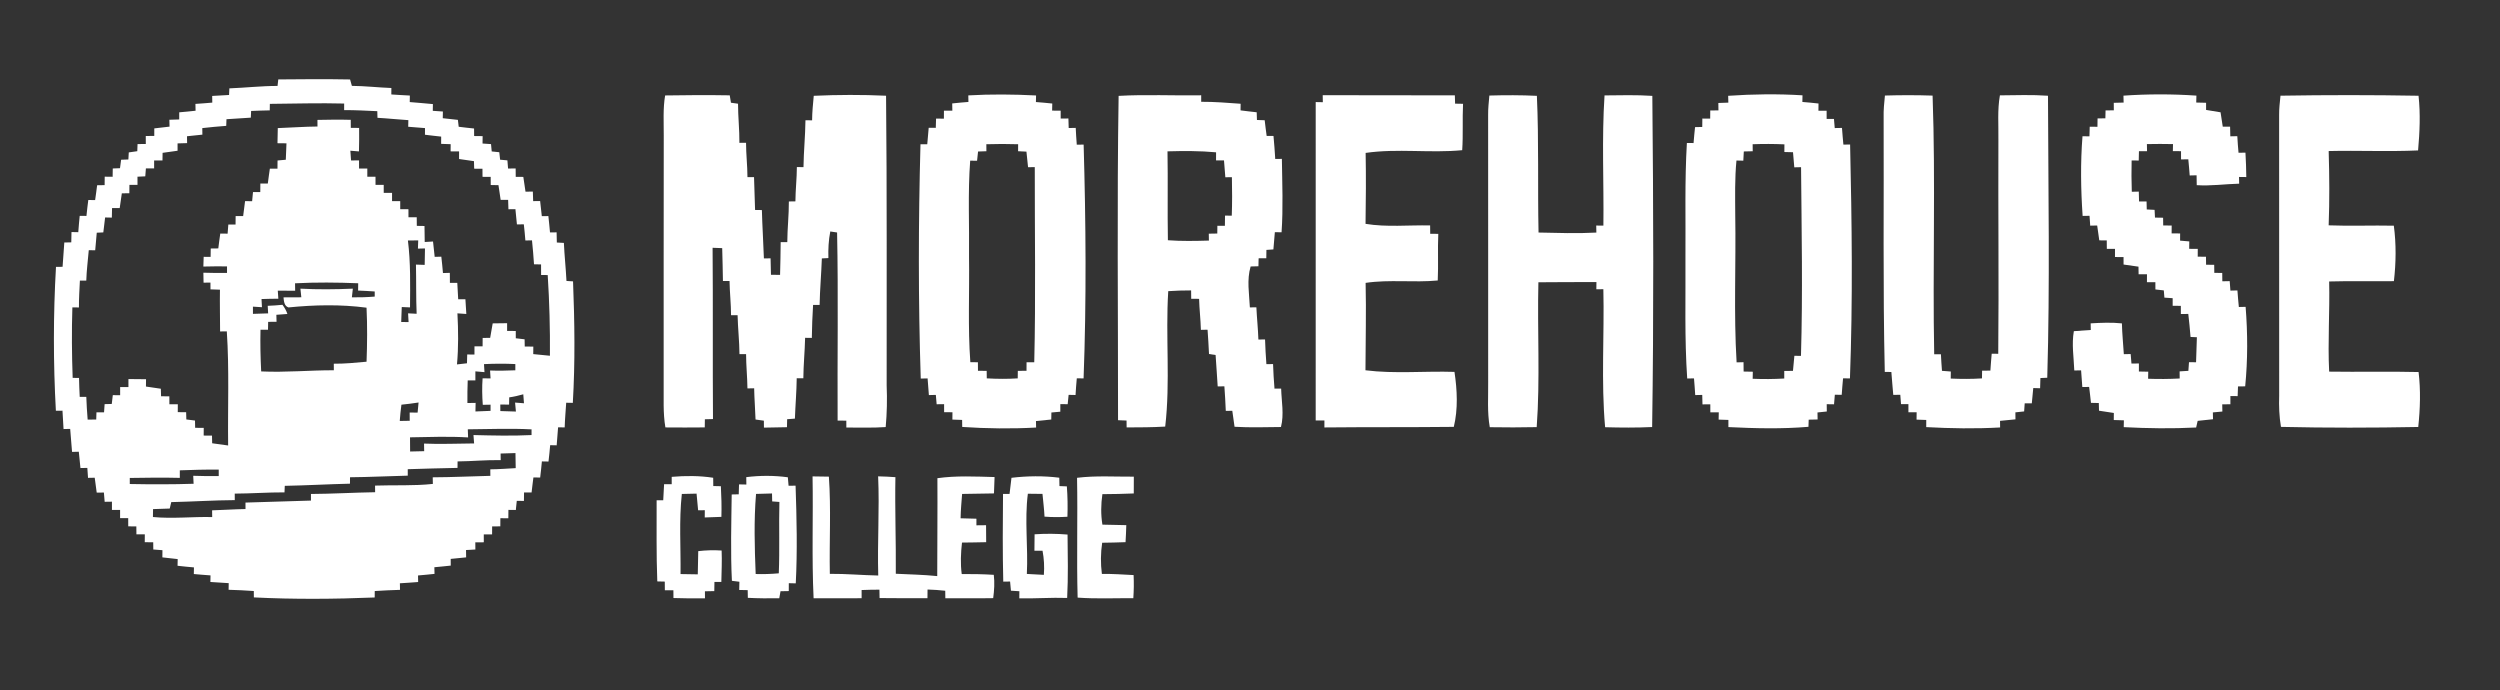 <svg width="134" height="37" viewBox="0 0 134 37" fill="none" xmlns="http://www.w3.org/2000/svg">
<rect x="0" y="0" width="134" height="37" fill="#333333" stroke="none"/>
<path d="M14.916 4.257C16.198 4.243 17.481 4.235 18.764 4.259C18.796 4.373 18.828 4.487 18.861 4.603C19.569 4.608 20.271 4.691 20.978 4.717C20.977 4.833 20.975 4.948 20.975 5.063C21.306 5.083 21.637 5.107 21.968 5.121C21.966 5.238 21.964 5.354 21.962 5.471C22.377 5.496 22.79 5.549 23.204 5.579C23.202 5.7 23.199 5.819 23.197 5.94C23.377 5.953 23.558 5.965 23.739 5.977C23.736 6.097 23.734 6.217 23.732 6.336C24.002 6.361 24.272 6.394 24.543 6.425C24.556 6.548 24.571 6.671 24.586 6.794C24.86 6.827 25.134 6.863 25.41 6.888C25.411 7.022 25.412 7.157 25.414 7.291C25.566 7.293 25.718 7.295 25.869 7.296C25.867 7.428 25.865 7.561 25.864 7.693C26.015 7.704 26.167 7.713 26.319 7.724C26.331 7.855 26.343 7.987 26.356 8.117C26.491 8.132 26.626 8.145 26.762 8.159C26.776 8.292 26.79 8.426 26.806 8.56C26.935 8.572 27.066 8.584 27.197 8.595C27.208 8.74 27.22 8.886 27.232 9.032C27.368 9.032 27.503 9.031 27.639 9.031C27.639 9.18 27.64 9.331 27.643 9.481C27.778 9.481 27.914 9.482 28.05 9.482C28.085 9.746 28.132 10.008 28.167 10.272C28.297 10.272 28.429 10.271 28.561 10.271C28.566 10.441 28.571 10.611 28.577 10.78C28.7 10.778 28.826 10.777 28.951 10.775C28.98 11.045 29.015 11.315 29.041 11.586C29.157 11.584 29.275 11.583 29.393 11.582C29.422 11.874 29.457 12.165 29.48 12.458C29.598 12.457 29.716 12.456 29.834 12.454C29.838 12.635 29.842 12.817 29.846 12.999C29.972 13.006 30.098 13.013 30.224 13.02C30.254 13.7 30.329 14.378 30.363 15.059C30.48 15.065 30.597 15.073 30.715 15.081C30.8 17.251 30.831 19.423 30.703 21.593C30.584 21.59 30.466 21.588 30.348 21.587C30.322 22.028 30.279 22.467 30.267 22.909C30.149 22.907 30.031 22.905 29.913 22.904C29.892 23.226 29.861 23.548 29.838 23.869C29.721 23.867 29.605 23.864 29.489 23.862C29.467 24.154 29.431 24.446 29.4 24.738C29.281 24.736 29.163 24.733 29.045 24.732C29.022 25.02 28.985 25.308 28.953 25.596C28.832 25.594 28.711 25.592 28.591 25.591C28.559 25.859 28.52 26.127 28.493 26.396C28.358 26.395 28.222 26.395 28.088 26.396C28.085 26.546 28.084 26.697 28.083 26.849C27.955 26.848 27.827 26.847 27.699 26.847C27.682 27.009 27.665 27.171 27.648 27.335C27.515 27.332 27.383 27.331 27.251 27.33C27.25 27.478 27.248 27.628 27.247 27.778C27.105 27.778 26.961 27.778 26.82 27.777C26.819 27.922 26.818 28.067 26.817 28.212C26.67 28.213 26.524 28.215 26.379 28.216C26.378 28.357 26.377 28.5 26.376 28.644C26.227 28.644 26.078 28.645 25.93 28.645C25.93 28.785 25.931 28.926 25.932 29.067C25.78 29.069 25.629 29.07 25.477 29.07C25.478 29.198 25.478 29.326 25.48 29.454C25.313 29.463 25.146 29.473 24.979 29.482C24.98 29.613 24.983 29.744 24.985 29.875C24.709 29.898 24.434 29.931 24.158 29.957C24.158 30.076 24.159 30.196 24.16 30.316C23.867 30.345 23.575 30.38 23.282 30.404C23.285 30.523 23.287 30.64 23.29 30.76C22.995 30.789 22.701 30.823 22.406 30.845C22.408 30.962 22.411 31.079 22.413 31.196C22.086 31.22 21.761 31.247 21.434 31.264C21.435 31.381 21.437 31.498 21.441 31.616C20.988 31.626 20.536 31.654 20.086 31.68C20.085 31.795 20.084 31.909 20.084 32.025C17.926 32.112 15.765 32.129 13.607 32.021C13.606 31.907 13.605 31.793 13.604 31.679C13.154 31.651 12.703 31.62 12.253 31.612C12.255 31.493 12.257 31.374 12.259 31.257C11.931 31.237 11.605 31.211 11.277 31.194C11.279 31.075 11.282 30.958 11.284 30.841C10.985 30.822 10.687 30.794 10.389 30.768C10.391 30.649 10.393 30.53 10.396 30.413C10.102 30.39 9.809 30.356 9.517 30.325C9.519 30.206 9.522 30.086 9.524 29.967C9.251 29.939 8.977 29.903 8.703 29.875C8.705 29.746 8.706 29.617 8.707 29.49C8.544 29.477 8.38 29.465 8.217 29.453C8.216 29.325 8.214 29.195 8.213 29.066C8.061 29.065 7.91 29.064 7.759 29.062C7.759 28.922 7.761 28.781 7.762 28.642C7.612 28.642 7.462 28.64 7.312 28.64C7.31 28.499 7.309 28.356 7.308 28.216C7.164 28.215 7.019 28.213 6.874 28.212C6.873 28.067 6.872 27.919 6.872 27.773C6.726 27.773 6.582 27.773 6.437 27.773C6.436 27.625 6.436 27.479 6.437 27.332C6.291 27.332 6.146 27.332 6 27.332C6 27.185 6 27.037 6 26.89C5.87 26.892 5.739 26.893 5.61 26.896C5.597 26.73 5.582 26.565 5.569 26.4C5.441 26.401 5.312 26.403 5.184 26.405C5.15 26.139 5.108 25.873 5.077 25.606C4.958 25.608 4.837 25.61 4.718 25.613C4.706 25.435 4.694 25.256 4.681 25.08C4.558 25.081 4.435 25.084 4.312 25.087C4.288 24.795 4.254 24.504 4.224 24.213C4.104 24.216 3.983 24.218 3.862 24.222C3.837 23.81 3.786 23.401 3.762 22.989C3.642 22.991 3.524 22.994 3.406 22.997C3.392 22.669 3.369 22.341 3.349 22.013C3.232 22.014 3.114 22.015 2.995 22.017C2.854 19.447 2.853 16.871 3.001 14.303C3.119 14.303 3.236 14.302 3.354 14.302C3.384 13.867 3.419 13.433 3.447 12.998C3.572 12.995 3.697 12.992 3.821 12.99C3.826 12.806 3.829 12.622 3.832 12.438C3.954 12.44 4.074 12.443 4.196 12.445C4.216 12.153 4.244 11.861 4.272 11.569C4.392 11.57 4.514 11.572 4.634 11.573C4.66 11.288 4.698 11.004 4.733 10.72C4.855 10.721 4.977 10.722 5.099 10.724C5.135 10.458 5.176 10.194 5.206 9.929C5.34 9.928 5.473 9.925 5.608 9.923C5.61 9.772 5.611 9.622 5.612 9.47C5.754 9.472 5.895 9.473 6.037 9.475C6.04 9.326 6.042 9.178 6.044 9.03C6.173 9.026 6.302 9.02 6.432 9.016C6.451 8.865 6.471 8.713 6.492 8.562C6.621 8.556 6.751 8.552 6.881 8.548C6.888 8.421 6.894 8.295 6.902 8.169C7.054 8.147 7.207 8.125 7.359 8.104C7.363 7.976 7.368 7.848 7.373 7.721C7.52 7.721 7.667 7.72 7.815 7.719C7.814 7.576 7.814 7.432 7.813 7.29C7.965 7.289 8.117 7.288 8.269 7.285C8.269 7.151 8.27 7.016 8.27 6.882C8.543 6.855 8.815 6.818 9.088 6.787C9.085 6.665 9.082 6.541 9.079 6.419C9.255 6.414 9.43 6.409 9.606 6.403C9.607 6.275 9.607 6.147 9.607 6.02C9.9 5.998 10.191 5.966 10.483 5.935C10.48 5.813 10.477 5.691 10.475 5.569C10.777 5.552 11.078 5.525 11.379 5.5C11.377 5.38 11.375 5.262 11.373 5.142C11.675 5.129 11.977 5.109 12.278 5.091C12.284 4.973 12.289 4.854 12.294 4.736C13.156 4.704 14.014 4.605 14.876 4.606C14.889 4.489 14.903 4.374 14.916 4.257ZM14.464 5.567C14.462 5.683 14.46 5.8 14.458 5.916C14.125 5.921 13.792 5.934 13.46 5.947C13.454 6.067 13.448 6.186 13.444 6.306C13.009 6.333 12.574 6.365 12.139 6.39C12.135 6.509 12.13 6.627 12.126 6.746C11.697 6.775 11.27 6.82 10.843 6.866C10.845 6.983 10.846 7.1 10.848 7.217C10.573 7.241 10.298 7.274 10.023 7.303C10.026 7.425 10.028 7.548 10.029 7.671C9.858 7.675 9.687 7.681 9.517 7.686C9.517 7.818 9.517 7.95 9.518 8.08C9.249 8.114 8.982 8.158 8.715 8.192C8.713 8.328 8.712 8.465 8.709 8.601C8.559 8.602 8.41 8.602 8.261 8.602C8.261 8.744 8.261 8.885 8.261 9.028C8.114 9.028 7.966 9.027 7.82 9.027C7.81 9.168 7.799 9.31 7.787 9.452C7.647 9.458 7.508 9.465 7.369 9.471C7.37 9.616 7.37 9.762 7.37 9.908C7.225 9.908 7.082 9.908 6.937 9.908C6.936 10.057 6.935 10.208 6.933 10.358C6.798 10.36 6.665 10.361 6.53 10.363C6.497 10.628 6.453 10.89 6.416 11.154C6.279 11.152 6.143 11.151 6.006 11.151C6.002 11.322 5.999 11.493 5.995 11.664C5.875 11.662 5.755 11.659 5.634 11.656C5.607 11.923 5.569 12.19 5.538 12.457C5.421 12.461 5.303 12.466 5.186 12.473C5.163 12.787 5.13 13.101 5.103 13.415C4.988 13.413 4.872 13.411 4.758 13.41C4.713 13.953 4.64 14.495 4.625 15.04C4.51 15.039 4.397 15.039 4.282 15.039C4.26 15.519 4.227 15.999 4.231 16.479C4.113 16.478 3.996 16.477 3.879 16.477C3.839 17.736 3.85 18.995 3.895 20.254C4.009 20.255 4.123 20.256 4.236 20.258C4.241 20.597 4.256 20.936 4.273 21.273C4.391 21.273 4.508 21.273 4.626 21.273C4.64 21.681 4.665 22.086 4.698 22.492C4.852 22.49 5.005 22.488 5.158 22.486C5.162 22.358 5.166 22.23 5.17 22.102C5.305 22.102 5.441 22.102 5.577 22.102C5.588 21.955 5.598 21.808 5.608 21.661C5.736 21.658 5.864 21.656 5.991 21.652C6.01 21.494 6.027 21.337 6.046 21.18C6.178 21.18 6.309 21.181 6.44 21.183C6.44 21.038 6.44 20.893 6.44 20.748C6.588 20.747 6.736 20.747 6.884 20.748C6.884 20.604 6.884 20.46 6.884 20.317C7.198 20.318 7.513 20.32 7.827 20.326C7.826 20.456 7.825 20.587 7.823 20.719C8.089 20.756 8.354 20.801 8.621 20.836C8.624 20.97 8.629 21.105 8.633 21.24C8.781 21.242 8.929 21.243 9.077 21.244C9.077 21.386 9.078 21.526 9.079 21.668C9.231 21.668 9.381 21.669 9.531 21.669C9.53 21.809 9.529 21.95 9.528 22.091C9.678 22.093 9.828 22.094 9.977 22.095C9.981 22.224 9.985 22.354 9.988 22.483C10.143 22.503 10.297 22.522 10.452 22.541C10.454 22.671 10.457 22.8 10.46 22.931C10.613 22.931 10.767 22.932 10.92 22.934C10.919 23.072 10.918 23.209 10.917 23.346C11.066 23.347 11.214 23.348 11.363 23.35C11.366 23.487 11.369 23.623 11.372 23.759C11.658 23.796 11.943 23.841 12.228 23.878C12.203 21.839 12.293 19.797 12.157 17.761C12.036 17.763 11.917 17.764 11.797 17.766C11.796 17.02 11.777 16.274 11.789 15.527C11.62 15.521 11.451 15.515 11.282 15.51C11.281 15.388 11.281 15.267 11.281 15.146C11.157 15.148 11.035 15.149 10.911 15.151C10.909 14.973 10.906 14.794 10.901 14.617C11.323 14.632 11.746 14.633 12.168 14.629C12.167 14.511 12.167 14.394 12.168 14.278C11.745 14.273 11.322 14.276 10.9 14.287C10.906 14.113 10.911 13.939 10.917 13.766C11.04 13.766 11.164 13.767 11.289 13.768C11.29 13.619 11.292 13.47 11.295 13.32C11.43 13.318 11.565 13.316 11.701 13.315C11.73 13.049 11.771 12.784 11.807 12.519C11.938 12.521 12.068 12.522 12.2 12.524C12.213 12.361 12.226 12.197 12.238 12.035C12.368 12.035 12.497 12.036 12.626 12.036C12.627 11.885 12.628 11.733 12.63 11.582C12.764 11.581 12.899 11.581 13.033 11.582C13.063 11.314 13.104 11.047 13.136 10.779C13.262 10.781 13.388 10.784 13.514 10.786C13.529 10.621 13.546 10.457 13.561 10.293C13.691 10.293 13.821 10.294 13.951 10.295C13.952 10.142 13.953 9.99 13.955 9.837C14.089 9.836 14.222 9.835 14.355 9.836C14.386 9.569 14.429 9.306 14.464 9.04C14.6 9.041 14.737 9.041 14.873 9.041C14.874 8.894 14.875 8.748 14.876 8.602C15.024 8.589 15.171 8.576 15.319 8.562C15.333 8.269 15.347 7.976 15.355 7.682C15.194 7.68 15.033 7.679 14.873 7.677C14.882 7.406 14.888 7.136 14.889 6.866C15.6 6.842 16.307 6.787 17.017 6.781C17.016 6.663 17.016 6.545 17.015 6.427C17.61 6.414 18.205 6.406 18.8 6.423C18.8 6.566 18.802 6.71 18.803 6.854C18.952 6.855 19.1 6.855 19.249 6.856C19.254 7.276 19.251 7.696 19.24 8.116C19.086 8.103 18.933 8.09 18.779 8.078C18.793 8.251 18.805 8.426 18.817 8.6C18.959 8.6 19.102 8.599 19.244 8.598C19.244 8.743 19.245 8.887 19.245 9.032C19.393 9.033 19.54 9.033 19.688 9.033C19.688 9.179 19.688 9.325 19.688 9.472C19.834 9.472 19.981 9.472 20.127 9.472C20.127 9.617 20.127 9.763 20.128 9.908C20.273 9.908 20.42 9.909 20.567 9.908C20.567 10.052 20.567 10.196 20.568 10.338C20.717 10.339 20.865 10.339 21.014 10.339C21.014 10.485 21.014 10.632 21.014 10.779C21.16 10.779 21.306 10.779 21.452 10.779C21.452 10.924 21.452 11.069 21.452 11.214C21.599 11.215 21.746 11.215 21.893 11.215C21.893 11.359 21.893 11.503 21.894 11.647C22.041 11.647 22.189 11.647 22.337 11.647C22.338 11.8 22.339 11.954 22.341 12.107C22.478 12.108 22.615 12.11 22.753 12.113C22.756 12.398 22.762 12.684 22.765 12.971C22.913 12.962 23.061 12.953 23.21 12.945C23.239 13.219 23.273 13.492 23.299 13.767C23.417 13.764 23.536 13.76 23.655 13.758C23.686 14.05 23.72 14.342 23.743 14.635C23.865 14.631 23.988 14.627 24.111 14.625C24.113 14.804 24.114 14.983 24.115 15.163C24.246 15.163 24.379 15.163 24.511 15.163C24.524 15.455 24.544 15.747 24.559 16.039C24.688 16.039 24.817 16.039 24.946 16.04C24.958 16.302 24.976 16.565 24.995 16.829C24.835 16.818 24.676 16.806 24.518 16.795C24.566 17.706 24.577 18.622 24.494 19.533C24.671 19.511 24.851 19.491 25.03 19.472C25.034 19.315 25.038 19.157 25.042 19C25.172 19.001 25.301 19.003 25.431 19.004C25.431 18.857 25.431 18.709 25.432 18.562C25.577 18.561 25.721 18.561 25.867 18.562C25.867 18.413 25.868 18.263 25.87 18.114C26.004 18.112 26.139 18.109 26.273 18.108C26.314 17.849 26.366 17.592 26.408 17.333C26.665 17.333 26.923 17.33 27.181 17.323C27.18 17.46 27.181 17.599 27.181 17.737C27.336 17.738 27.489 17.74 27.645 17.741C27.645 17.871 27.645 18.002 27.646 18.131C27.803 18.15 27.961 18.168 28.119 18.187C28.121 18.315 28.124 18.445 28.126 18.573C28.279 18.575 28.432 18.576 28.586 18.578C28.584 18.712 28.583 18.846 28.582 18.98C28.88 19.005 29.177 19.038 29.476 19.068C29.488 17.625 29.449 16.183 29.357 14.742C29.239 14.742 29.121 14.741 29.003 14.741C29.003 14.551 29.002 14.363 29.001 14.173C28.875 14.171 28.749 14.168 28.623 14.166C28.599 13.738 28.555 13.309 28.515 12.883C28.396 12.885 28.277 12.887 28.16 12.89C28.14 12.6 28.108 12.312 28.077 12.024C27.953 12.025 27.83 12.027 27.707 12.029C27.683 11.756 27.65 11.484 27.626 11.211C27.5 11.213 27.377 11.215 27.252 11.216C27.246 11.048 27.242 10.88 27.236 10.712C27.103 10.712 26.969 10.713 26.835 10.714C26.799 10.45 26.754 10.189 26.718 9.925C26.58 9.923 26.441 9.92 26.303 9.917C26.302 9.772 26.301 9.626 26.301 9.481C26.154 9.48 26.008 9.479 25.863 9.478C25.86 9.334 25.86 9.189 25.86 9.045C25.711 9.044 25.564 9.043 25.416 9.042C25.411 8.907 25.407 8.772 25.404 8.638C25.137 8.604 24.872 8.56 24.606 8.523C24.607 8.388 24.607 8.251 24.607 8.116C24.455 8.115 24.304 8.114 24.152 8.113C24.153 7.985 24.155 7.856 24.156 7.728C23.986 7.722 23.816 7.717 23.645 7.711C23.645 7.582 23.645 7.452 23.647 7.322C23.356 7.294 23.067 7.255 22.778 7.222C22.778 7.103 22.779 6.985 22.78 6.866C22.48 6.846 22.179 6.817 21.88 6.794C21.882 6.676 21.884 6.558 21.888 6.44C21.334 6.407 20.785 6.343 20.233 6.315C20.228 6.196 20.226 6.077 20.223 5.959C19.631 5.934 19.039 5.898 18.446 5.902C18.446 5.786 18.447 5.668 18.447 5.55C17.119 5.515 15.792 5.555 14.464 5.567ZM21.864 12.889C22.012 14.081 21.986 15.279 21.977 16.476C21.829 16.469 21.681 16.464 21.534 16.457C21.529 16.725 21.518 16.993 21.505 17.26C21.637 17.26 21.768 17.261 21.9 17.262C21.891 17.106 21.882 16.951 21.873 16.795C22.026 16.802 22.178 16.81 22.332 16.818C22.295 15.94 22.315 15.061 22.295 14.182C22.451 14.187 22.607 14.193 22.763 14.198C22.763 13.904 22.771 13.61 22.779 13.316C22.652 13.319 22.526 13.323 22.401 13.326C22.406 13.179 22.411 13.033 22.417 12.886C22.232 12.887 22.048 12.888 21.864 12.889ZM15.815 15.185C15.816 15.317 15.818 15.45 15.82 15.583C15.51 15.58 15.2 15.583 14.889 15.58C14.899 15.724 14.909 15.867 14.919 16.011C14.618 16.009 14.318 16.021 14.017 16.029C14.025 16.174 14.034 16.32 14.041 16.466C13.88 16.456 13.718 16.446 13.557 16.436C13.558 16.565 13.558 16.695 13.558 16.823C13.829 16.811 14.1 16.801 14.372 16.797C14.364 16.662 14.356 16.526 14.35 16.392C14.613 16.382 14.877 16.363 15.141 16.337C15.251 16.49 15.349 16.649 15.404 16.829C15.207 16.844 15.011 16.859 14.813 16.873C14.817 16.997 14.82 17.123 14.823 17.248C14.673 17.249 14.523 17.25 14.373 17.251C14.369 17.393 14.367 17.533 14.365 17.675C14.23 17.674 14.097 17.673 13.963 17.673C13.945 18.418 13.962 19.164 13.999 19.908C15.298 19.97 16.595 19.843 17.894 19.846C17.893 19.728 17.892 19.611 17.891 19.495C18.478 19.5 19.063 19.442 19.647 19.388C19.683 18.423 19.693 17.456 19.646 16.492C18.258 16.308 16.851 16.34 15.461 16.478C15.23 16.402 15.217 16.138 15.195 15.939C15.514 15.94 15.832 15.935 16.151 15.935C16.135 15.781 16.118 15.626 16.102 15.472C17.037 15.522 17.976 15.512 18.912 15.472C18.894 15.627 18.878 15.782 18.861 15.938C19.27 15.942 19.677 15.931 20.085 15.897C20.085 15.806 20.085 15.714 20.085 15.623C19.788 15.604 19.491 15.584 19.194 15.574C19.196 15.443 19.198 15.312 19.2 15.183C18.072 15.137 16.942 15.126 15.815 15.185ZM25.942 19.517C25.951 19.659 25.959 19.803 25.968 19.947C25.804 19.933 25.642 19.919 25.48 19.905C25.48 20.068 25.481 20.229 25.481 20.391C25.344 20.39 25.206 20.389 25.069 20.388C25.054 20.792 25.049 21.197 25.053 21.602C25.199 21.599 25.346 21.597 25.493 21.595C25.489 21.748 25.487 21.902 25.484 22.055C25.755 22.041 26.024 22.028 26.294 22.022C26.293 21.911 26.294 21.801 26.294 21.691C26.155 21.693 26.016 21.695 25.877 21.698C25.842 21.224 25.833 20.751 25.867 20.278C26.01 20.279 26.152 20.281 26.294 20.283C26.286 20.142 26.277 20 26.268 19.859C26.72 19.879 27.17 19.865 27.622 19.848C27.62 19.737 27.62 19.625 27.622 19.514C27.062 19.486 26.502 19.489 25.942 19.517ZM27.294 21.299C27.291 21.428 27.289 21.557 27.287 21.686C27.129 21.685 26.972 21.684 26.816 21.683C26.817 21.798 26.817 21.915 26.818 22.033C27.096 22.037 27.374 22.047 27.653 22.059C27.638 21.899 27.624 21.738 27.608 21.578C27.767 21.59 27.926 21.603 28.085 21.615C28.071 21.455 28.059 21.294 28.048 21.134C27.799 21.204 27.549 21.264 27.294 21.299ZM21.516 21.691C21.479 21.98 21.446 22.271 21.427 22.563C21.605 22.56 21.783 22.556 21.961 22.554C21.961 22.406 21.959 22.259 21.958 22.112C22.1 22.113 22.242 22.114 22.384 22.115C22.4 21.934 22.418 21.754 22.435 21.574C22.13 21.62 21.824 21.662 21.516 21.691ZM25.074 23.011C25.079 23.155 25.084 23.301 25.09 23.446C24.053 23.382 23.014 23.424 21.977 23.441C21.982 23.694 21.984 23.947 21.982 24.201C22.233 24.192 22.484 24.186 22.736 24.183C22.732 24.047 22.73 23.911 22.729 23.776C23.623 23.817 24.518 23.772 25.412 23.768C25.401 23.617 25.389 23.468 25.378 23.319C26.416 23.344 27.454 23.371 28.491 23.319C28.491 23.216 28.491 23.115 28.491 23.014C27.352 22.954 26.213 23.003 25.074 23.011ZM26.832 24.309C26.833 24.427 26.835 24.545 26.838 24.663C26.066 24.648 25.296 24.725 24.526 24.732C24.524 24.847 24.523 24.962 24.523 25.079C23.633 25.089 22.743 25.128 21.855 25.149C21.855 25.263 21.855 25.378 21.856 25.495C20.823 25.518 19.792 25.573 18.76 25.581C18.76 25.695 18.759 25.81 18.759 25.925C17.593 25.952 16.429 26.019 15.264 26.041C15.258 26.157 15.254 26.275 15.249 26.391C14.36 26.387 13.472 26.454 12.582 26.458C12.582 26.573 12.583 26.69 12.584 26.806C11.448 26.813 10.314 26.889 9.179 26.913C9.152 27.029 9.126 27.143 9.098 27.258C8.8 27.265 8.501 27.277 8.203 27.288C8.202 27.428 8.199 27.57 8.197 27.712C9.255 27.813 10.314 27.689 11.374 27.715C11.372 27.594 11.369 27.474 11.368 27.354C11.966 27.337 12.562 27.294 13.159 27.285C13.159 27.169 13.159 27.054 13.158 26.938C14.329 26.903 15.499 26.868 16.668 26.831C16.668 26.713 16.667 26.595 16.667 26.477C17.814 26.47 18.959 26.401 20.107 26.383C20.106 26.264 20.105 26.146 20.103 26.028C21.136 25.991 22.173 26.05 23.201 25.938C23.198 25.821 23.196 25.702 23.194 25.584C24.224 25.581 25.253 25.528 26.283 25.505C26.282 25.388 26.28 25.273 26.28 25.156C26.734 25.153 27.188 25.116 27.642 25.092C27.633 24.823 27.628 24.554 27.629 24.285C27.363 24.296 27.098 24.305 26.832 24.309ZM9.638 25.21C9.638 25.344 9.638 25.479 9.638 25.614C8.744 25.592 7.849 25.603 6.956 25.618C6.956 25.726 6.956 25.834 6.956 25.943C8.097 25.965 9.237 25.967 10.377 25.93C10.37 25.787 10.364 25.644 10.357 25.502C10.812 25.522 11.268 25.519 11.724 25.518C11.723 25.402 11.723 25.287 11.724 25.172C11.028 25.162 10.333 25.185 9.638 25.21Z" fill="white"/>
<path d="M35.651 5.116C36.806 5.095 37.959 5.091 39.114 5.11C39.135 5.241 39.157 5.373 39.179 5.506C39.305 5.523 39.431 5.542 39.558 5.559C39.559 6.259 39.638 6.956 39.632 7.656C39.75 7.655 39.868 7.655 39.988 7.655C39.989 8.269 40.062 8.881 40.064 9.496C40.181 9.494 40.298 9.494 40.416 9.493C40.431 10.081 40.455 10.666 40.472 11.254C40.594 11.255 40.715 11.257 40.837 11.259C40.859 12.124 40.917 12.987 40.945 13.851C41.063 13.85 41.182 13.849 41.303 13.847C41.306 14.141 41.315 14.435 41.324 14.73C41.486 14.73 41.648 14.731 41.812 14.732C41.822 14.147 41.846 13.564 41.844 12.979C41.962 12.979 42.08 12.979 42.199 12.979C42.202 12.251 42.287 11.526 42.283 10.798C42.399 10.796 42.516 10.795 42.634 10.793C42.637 10.18 42.711 9.569 42.712 8.954C42.83 8.955 42.948 8.958 43.067 8.959C43.077 8.12 43.164 7.284 43.173 6.445C43.291 6.446 43.41 6.448 43.529 6.45C43.531 6.01 43.577 5.572 43.617 5.135C44.908 5.076 46.202 5.072 47.493 5.131C47.546 10.308 47.519 15.485 47.525 20.662C47.556 21.405 47.541 22.149 47.473 22.891C46.771 22.94 46.067 22.913 45.364 22.916C45.363 22.793 45.363 22.67 45.363 22.547C45.207 22.546 45.05 22.545 44.896 22.544C44.878 19.184 44.937 15.819 44.868 12.461C44.776 12.448 44.594 12.42 44.503 12.407C44.411 12.876 44.388 13.356 44.402 13.833C44.285 13.839 44.168 13.846 44.051 13.851C44.023 14.683 43.947 15.512 43.931 16.344C43.814 16.344 43.697 16.344 43.581 16.345C43.547 16.933 43.519 17.523 43.514 18.112C43.394 18.11 43.274 18.109 43.154 18.107C43.138 18.831 43.065 19.553 43.059 20.277C42.939 20.276 42.822 20.274 42.704 20.273C42.696 20.996 42.632 21.716 42.607 22.438C42.467 22.447 42.329 22.458 42.191 22.47C42.186 22.612 42.183 22.755 42.182 22.898C41.77 22.909 41.359 22.917 40.947 22.921C40.946 22.796 40.944 22.672 40.943 22.548C40.794 22.527 40.645 22.507 40.497 22.486C40.48 21.927 40.432 21.371 40.423 20.812C40.302 20.814 40.182 20.816 40.063 20.819C40.056 20.204 39.991 19.593 39.99 18.98C39.871 18.98 39.753 18.981 39.636 18.982C39.63 18.285 39.55 17.592 39.535 16.895C39.418 16.895 39.301 16.895 39.184 16.895C39.183 16.283 39.113 15.673 39.103 15.061C38.984 15.061 38.866 15.06 38.749 15.06C38.746 14.473 38.72 13.887 38.71 13.3C38.538 13.293 38.366 13.288 38.195 13.281C38.221 16.342 38.194 19.403 38.216 22.462C38.07 22.464 37.925 22.469 37.781 22.473C37.778 22.618 37.776 22.763 37.775 22.909C37.072 22.914 36.368 22.919 35.665 22.91C35.531 22.13 35.582 21.339 35.572 20.553C35.574 16.123 35.569 11.694 35.577 7.264C35.58 6.548 35.53 5.827 35.651 5.116Z" fill="white"/>
<path d="M51.901 5.113C53.112 5.043 54.323 5.055 55.533 5.117C55.53 5.235 55.528 5.352 55.525 5.469C55.818 5.49 56.109 5.519 56.402 5.549C56.399 5.675 56.397 5.801 56.394 5.929C56.546 5.93 56.699 5.931 56.852 5.933C56.852 6.074 56.852 6.214 56.853 6.354C56.989 6.353 57.127 6.351 57.267 6.351C57.271 6.521 57.277 6.691 57.282 6.862C57.407 6.859 57.532 6.857 57.659 6.855C57.671 7.155 57.693 7.456 57.715 7.756C57.837 7.754 57.959 7.752 58.083 7.75C58.203 11.925 58.237 16.109 58.08 20.283C57.958 20.281 57.836 20.279 57.716 20.277C57.691 20.575 57.664 20.873 57.649 21.172C57.525 21.168 57.401 21.166 57.278 21.164C57.26 21.331 57.243 21.497 57.228 21.664C57.096 21.663 56.964 21.663 56.834 21.662C56.833 21.797 56.833 21.932 56.833 22.067C56.673 22.082 56.514 22.096 56.355 22.11C56.352 22.236 56.35 22.361 56.348 22.486C56.074 22.515 55.801 22.545 55.528 22.568C55.53 22.683 55.532 22.8 55.535 22.916C54.215 22.989 52.893 22.973 51.575 22.884C51.572 22.759 51.571 22.633 51.57 22.508C51.396 22.502 51.221 22.495 51.048 22.49C51.048 22.358 51.05 22.227 51.052 22.096C50.902 22.096 50.753 22.096 50.605 22.095C50.604 21.951 50.604 21.807 50.604 21.663C50.471 21.664 50.337 21.666 50.204 21.668C50.189 21.501 50.175 21.334 50.161 21.167C50.035 21.169 49.912 21.173 49.788 21.176C49.77 20.878 49.743 20.58 49.719 20.283C49.596 20.285 49.473 20.288 49.352 20.291C49.216 16.107 49.224 11.916 49.338 7.731C49.458 7.733 49.579 7.733 49.701 7.734C49.723 7.438 49.753 7.145 49.778 6.85C49.904 6.851 50.031 6.851 50.158 6.852C50.162 6.687 50.167 6.521 50.173 6.357C50.313 6.357 50.453 6.358 50.593 6.36C50.593 6.218 50.594 6.074 50.595 5.931C50.745 5.931 50.896 5.93 51.046 5.931C51.044 5.801 51.04 5.673 51.039 5.544C51.328 5.514 51.618 5.485 51.908 5.464C51.905 5.347 51.903 5.23 51.901 5.113ZM52.868 7.731C52.869 7.857 52.87 7.981 52.871 8.106C52.721 8.112 52.572 8.116 52.424 8.121C52.405 8.287 52.388 8.452 52.371 8.617C52.247 8.616 52.124 8.614 52.002 8.611C51.872 10.338 51.962 12.07 51.94 13.798C51.968 15.669 51.873 17.545 52.01 19.413C52.144 19.414 52.28 19.415 52.416 19.417C52.417 19.568 52.418 19.722 52.419 19.875C52.574 19.875 52.73 19.877 52.886 19.878C52.888 20.012 52.889 20.146 52.891 20.28C53.444 20.312 53.997 20.316 54.55 20.281C54.55 20.147 54.553 20.012 54.555 19.878C54.709 19.876 54.865 19.875 55.021 19.875C55.021 19.722 55.022 19.571 55.023 19.418C55.16 19.417 55.298 19.416 55.436 19.416C55.52 15.932 55.459 12.443 55.464 8.957C55.343 8.959 55.223 8.961 55.104 8.963C55.08 8.683 55.048 8.406 55.017 8.127C54.867 8.119 54.718 8.113 54.57 8.106C54.57 7.981 54.57 7.856 54.572 7.731C54.004 7.712 53.435 7.713 52.868 7.731Z" fill="white"/>
<path d="M59.958 5.139C61.432 5.055 62.909 5.132 64.384 5.108C64.384 5.224 64.384 5.34 64.384 5.456C65.091 5.453 65.794 5.51 66.498 5.561C66.496 5.678 66.493 5.797 66.493 5.916C66.78 5.95 67.069 5.99 67.359 6.018C67.362 6.155 67.367 6.293 67.372 6.431C67.51 6.436 67.648 6.441 67.787 6.445C67.816 6.726 67.857 7.005 67.893 7.285C68.014 7.286 68.136 7.287 68.259 7.288C68.291 7.699 68.335 8.109 68.353 8.521C68.471 8.519 68.59 8.517 68.709 8.516C68.726 9.828 68.782 11.139 68.692 12.451C68.57 12.449 68.45 12.446 68.332 12.444C68.308 12.752 68.277 13.06 68.254 13.369C68.129 13.378 68.004 13.386 67.88 13.395C67.877 13.544 67.875 13.695 67.874 13.844C67.736 13.845 67.597 13.845 67.462 13.845C67.458 13.988 67.455 14.129 67.452 14.272C67.311 14.276 67.172 14.28 67.034 14.283C66.821 15.001 66.958 15.745 66.993 16.476C67.109 16.475 67.225 16.474 67.342 16.473C67.369 17.049 67.431 17.623 67.45 18.199C67.568 18.197 67.687 18.196 67.807 18.195C67.816 18.637 67.85 19.078 67.879 19.519C67.997 19.517 68.117 19.516 68.236 19.514C68.248 19.954 68.279 20.392 68.313 20.831C68.431 20.83 68.55 20.829 68.67 20.828C68.688 21.515 68.834 22.207 68.66 22.888C67.831 22.896 67 22.924 66.172 22.875C66.136 22.589 66.089 22.303 66.051 22.018C65.933 22.02 65.818 22.022 65.702 22.024C65.687 21.584 65.656 21.147 65.627 20.708C65.506 20.709 65.386 20.71 65.268 20.711C65.241 20.149 65.186 19.59 65.156 19.028C65.037 19.011 64.92 18.992 64.803 18.976C64.79 18.54 64.749 18.107 64.725 17.672C64.605 17.674 64.486 17.677 64.368 17.68C64.353 17.124 64.286 16.572 64.272 16.018C64.13 16.017 63.989 16.016 63.849 16.015C63.847 15.865 63.846 15.715 63.844 15.566C63.435 15.565 63.025 15.578 62.618 15.606C62.466 18.022 62.737 20.463 62.455 22.865C61.766 22.906 61.076 22.908 60.387 22.91C60.385 22.787 60.384 22.664 60.383 22.541C60.23 22.535 60.078 22.529 59.927 22.523C59.931 16.729 59.867 10.932 59.958 5.139ZM62.578 8.112C62.606 9.7 62.57 11.289 62.599 12.877C63.33 12.932 64.064 12.916 64.797 12.895C64.794 12.772 64.792 12.648 64.791 12.525C64.942 12.523 65.094 12.521 65.247 12.517C65.248 12.379 65.25 12.239 65.251 12.101C65.385 12.102 65.519 12.103 65.654 12.103C65.656 11.92 65.659 11.738 65.661 11.556C65.781 11.557 65.901 11.558 66.023 11.56C66.047 10.873 66.046 10.184 66.03 9.497C65.911 9.498 65.794 9.5 65.678 9.501C65.656 9.2 65.626 8.899 65.606 8.597C65.463 8.598 65.322 8.598 65.18 8.598C65.179 8.454 65.18 8.308 65.182 8.164C64.316 8.084 63.446 8.088 62.578 8.112Z" fill="white"/>
<path d="M70.897 5.102C73.258 5.11 75.619 5.105 77.98 5.111C77.983 5.259 77.987 5.407 77.993 5.556C78.134 5.559 78.277 5.562 78.419 5.564C78.379 6.393 78.43 7.223 78.374 8.05C76.653 8.217 74.909 7.948 73.198 8.196C73.223 9.463 73.211 10.731 73.193 11.998C74.337 12.186 75.501 12.057 76.655 12.083C76.655 12.233 76.656 12.381 76.659 12.53C76.802 12.532 76.946 12.534 77.092 12.535C77.054 13.369 77.103 14.202 77.063 15.034C75.776 15.156 74.477 14.972 73.197 15.162C73.235 16.723 73.192 18.285 73.189 19.847C74.77 20.045 76.371 19.881 77.96 19.933C78.105 20.901 78.157 21.923 77.924 22.88C75.612 22.906 73.3 22.887 70.988 22.911C70.988 22.785 70.988 22.662 70.989 22.538C70.832 22.537 70.677 22.537 70.521 22.537C70.527 16.849 70.517 11.16 70.522 5.471C70.649 5.472 70.776 5.474 70.904 5.478C70.901 5.352 70.899 5.227 70.897 5.102Z" fill="white"/>
<path d="M79.83 5.121C80.678 5.097 81.528 5.095 82.377 5.137C82.487 7.574 82.414 10.022 82.466 12.464C83.498 12.486 84.531 12.522 85.565 12.466C85.562 12.34 85.561 12.214 85.558 12.089C85.685 12.091 85.813 12.093 85.942 12.094C85.971 9.768 85.85 7.433 86.003 5.114C86.857 5.107 87.713 5.081 88.565 5.139C88.623 11.055 88.643 16.975 88.555 22.889C87.715 22.929 86.874 22.923 86.034 22.899C85.816 20.444 85.997 17.965 85.94 15.501C85.813 15.502 85.689 15.504 85.564 15.506C85.565 15.377 85.567 15.248 85.569 15.119C84.532 15.121 83.495 15.119 82.458 15.13C82.395 17.717 82.557 20.314 82.367 22.894C81.529 22.913 80.69 22.912 79.852 22.898C79.708 22.087 79.776 21.263 79.766 20.444C79.771 15.689 79.761 10.933 79.764 6.176C79.758 5.823 79.799 5.472 79.83 5.121Z" fill="white"/>
<path d="M92.63 5.135C93.956 5.044 95.287 5.026 96.614 5.109C96.611 5.228 96.609 5.346 96.607 5.465C96.894 5.486 97.183 5.517 97.472 5.548C97.469 5.676 97.468 5.806 97.468 5.936C97.612 5.936 97.759 5.936 97.907 5.936C97.906 6.082 97.907 6.229 97.908 6.375C98.037 6.374 98.169 6.374 98.3 6.374C98.312 6.537 98.327 6.7 98.342 6.864C98.47 6.861 98.599 6.859 98.73 6.857C98.749 7.156 98.78 7.454 98.806 7.752C98.924 7.749 99.044 7.747 99.166 7.745C99.26 11.923 99.314 16.106 99.157 20.283C99.033 20.281 98.91 20.279 98.788 20.278C98.762 20.572 98.734 20.867 98.716 21.163C98.592 21.16 98.468 21.159 98.347 21.157C98.331 21.328 98.317 21.499 98.305 21.671C98.173 21.669 98.043 21.666 97.912 21.665C97.914 21.795 97.915 21.926 97.917 22.056C97.749 22.073 97.582 22.09 97.417 22.108C97.418 22.233 97.42 22.358 97.424 22.484C97.263 22.487 97.104 22.49 96.946 22.494C96.94 22.622 96.935 22.749 96.933 22.877C95.504 22.998 94.072 22.962 92.642 22.892C92.641 22.764 92.641 22.636 92.642 22.508C92.466 22.502 92.291 22.496 92.118 22.491C92.119 22.361 92.121 22.231 92.126 22.101C91.974 22.101 91.824 22.101 91.674 22.101C91.673 21.957 91.672 21.814 91.673 21.671C91.532 21.672 91.391 21.674 91.253 21.675C91.247 21.506 91.242 21.336 91.24 21.168C91.113 21.17 90.988 21.173 90.864 21.176C90.848 20.877 90.82 20.579 90.798 20.281C90.676 20.283 90.554 20.285 90.434 20.288C90.287 18.128 90.355 15.963 90.34 13.799C90.357 11.754 90.296 9.707 90.417 7.664C90.536 7.665 90.655 7.666 90.775 7.667C90.795 7.382 90.826 7.098 90.855 6.814C90.983 6.81 91.112 6.808 91.241 6.805C91.241 6.655 91.242 6.504 91.246 6.355C91.385 6.355 91.525 6.355 91.666 6.357C91.665 6.211 91.666 6.066 91.67 5.922C91.815 5.919 91.962 5.918 92.109 5.917C92.106 5.785 92.103 5.653 92.103 5.52C92.28 5.513 92.459 5.507 92.639 5.501C92.635 5.379 92.631 5.257 92.63 5.135ZM93.942 7.731C93.943 7.856 93.944 7.982 93.946 8.107C93.786 8.112 93.626 8.115 93.468 8.118C93.458 8.283 93.45 8.447 93.442 8.612C93.318 8.61 93.195 8.606 93.074 8.604C92.981 9.571 93.004 10.542 93.009 11.512C93.054 14.148 92.922 16.79 93.082 19.423C93.204 19.419 93.328 19.417 93.453 19.414C93.453 19.581 93.455 19.747 93.458 19.915C93.622 19.918 93.785 19.921 93.951 19.924C93.948 20.05 93.944 20.175 93.943 20.302C94.507 20.326 95.072 20.322 95.636 20.288C95.635 20.152 95.635 20.018 95.636 19.884C95.79 19.881 95.946 19.879 96.103 19.878C96.129 19.608 96.158 19.339 96.179 19.07C96.295 19.072 96.413 19.074 96.532 19.076C96.632 15.707 96.565 12.332 96.537 8.961C96.414 8.964 96.293 8.966 96.174 8.969C96.155 8.698 96.129 8.429 96.105 8.159C95.949 8.155 95.795 8.151 95.642 8.148C95.641 8.011 95.642 7.874 95.645 7.737C95.077 7.711 94.51 7.71 93.942 7.731Z" fill="white"/>
<path d="M101.032 5.121C101.883 5.095 102.736 5.096 103.587 5.124C103.753 9.741 103.583 14.369 103.673 18.989C103.792 18.988 103.912 18.988 104.033 18.987C104.046 19.284 104.068 19.581 104.09 19.877C104.247 19.889 104.405 19.901 104.564 19.913C104.561 20.039 104.56 20.164 104.559 20.291C105.116 20.316 105.676 20.318 106.234 20.282C106.235 20.144 106.237 20.006 106.24 19.869C106.387 19.866 106.536 19.865 106.685 19.864C106.703 19.562 106.73 19.26 106.755 18.959C106.871 18.96 106.988 18.962 107.106 18.963C107.143 15.136 107.098 11.308 107.114 7.48C107.126 6.69 107.056 5.894 107.195 5.111C108.053 5.105 108.913 5.07 109.772 5.132C109.787 10.169 109.88 15.212 109.733 20.247C109.609 20.251 109.487 20.257 109.366 20.263C109.358 20.445 109.353 20.627 109.35 20.81C109.226 20.806 109.103 20.803 108.983 20.799C108.961 21.073 108.93 21.346 108.905 21.619C108.777 21.618 108.65 21.617 108.524 21.617C108.513 21.762 108.503 21.907 108.494 22.052C108.336 22.068 108.179 22.084 108.025 22.102C108.025 22.226 108.027 22.351 108.029 22.477C107.753 22.503 107.477 22.534 107.202 22.558C107.202 22.676 107.203 22.794 107.206 22.912C105.886 22.987 104.565 22.965 103.246 22.893C103.245 22.765 103.246 22.638 103.247 22.51C103.072 22.504 102.899 22.497 102.727 22.492C102.728 22.36 102.729 22.228 102.732 22.098C102.584 22.098 102.436 22.096 102.291 22.096C102.29 21.951 102.288 21.805 102.291 21.66C102.157 21.66 102.026 21.661 101.895 21.662C101.881 21.494 101.868 21.328 101.856 21.16C101.729 21.162 101.604 21.163 101.479 21.166C101.451 20.756 101.4 20.348 101.377 19.939C101.258 19.938 101.14 19.936 101.024 19.934C100.919 15.385 100.983 10.835 100.963 6.284C100.952 5.894 100.994 5.508 101.032 5.121Z" fill="white"/>
<path d="M113.817 5.127C115.119 5.037 116.426 5.036 117.728 5.125C117.723 5.249 117.72 5.372 117.718 5.496C117.892 5.499 118.069 5.504 118.246 5.509C118.245 5.636 118.245 5.765 118.246 5.892C118.504 5.93 118.762 5.979 119.022 6.019C119.057 6.277 119.102 6.533 119.14 6.791C119.269 6.79 119.401 6.789 119.533 6.788C119.535 6.961 119.54 7.134 119.545 7.307C119.669 7.305 119.794 7.302 119.92 7.299C119.934 7.596 119.959 7.892 119.985 8.188C120.106 8.186 120.23 8.184 120.356 8.182C120.379 8.617 120.4 9.054 120.402 9.49C120.271 9.489 120.139 9.488 120.011 9.485C120.012 9.605 120.014 9.725 120.019 9.845C119.26 9.864 118.505 9.975 117.745 9.925C117.741 9.749 117.738 9.572 117.737 9.396C117.612 9.398 117.489 9.402 117.368 9.405C117.349 9.115 117.319 8.826 117.293 8.538C117.162 8.54 117.032 8.543 116.904 8.545C116.903 8.398 116.902 8.25 116.903 8.103C116.755 8.102 116.609 8.101 116.465 8.101C116.467 7.975 116.469 7.849 116.473 7.723C116.006 7.713 115.54 7.713 115.074 7.723C115.074 7.851 115.078 7.978 115.081 8.105C114.935 8.105 114.79 8.105 114.647 8.106C114.642 8.272 114.637 8.439 114.636 8.604C114.508 8.603 114.381 8.601 114.255 8.6C114.243 9.16 114.244 9.718 114.264 10.278C114.388 10.275 114.512 10.272 114.639 10.27C114.642 10.445 114.647 10.621 114.653 10.798C114.786 10.798 114.92 10.798 115.056 10.798C115.057 10.941 115.06 11.084 115.066 11.227C115.205 11.235 115.345 11.241 115.486 11.248C115.491 11.386 115.498 11.524 115.507 11.663C115.651 11.666 115.795 11.668 115.942 11.67C115.942 11.809 115.945 11.946 115.948 12.084C116.098 12.086 116.249 12.088 116.402 12.089C116.399 12.229 116.398 12.37 116.399 12.509C116.55 12.51 116.702 12.512 116.855 12.513C116.853 12.641 116.852 12.769 116.853 12.898C117.016 12.912 117.18 12.925 117.346 12.94C117.342 13.072 117.341 13.204 117.34 13.337C117.491 13.337 117.645 13.339 117.8 13.34C117.798 13.479 117.797 13.618 117.798 13.757C117.944 13.758 118.091 13.759 118.24 13.762C118.241 13.904 118.242 14.047 118.246 14.189C118.389 14.191 118.534 14.193 118.681 14.195C118.682 14.339 118.684 14.482 118.687 14.627C118.828 14.627 118.969 14.627 119.112 14.628C119.112 14.778 119.113 14.928 119.117 15.077C119.247 15.074 119.378 15.072 119.512 15.069C119.523 15.238 119.536 15.407 119.55 15.576C119.674 15.573 119.799 15.57 119.926 15.567C119.945 15.864 119.975 16.159 120.002 16.455C120.122 16.453 120.242 16.449 120.365 16.447C120.478 17.866 120.482 19.291 120.342 20.708C120.212 20.709 120.084 20.711 119.957 20.713C119.949 20.886 119.943 21.059 119.938 21.232C119.807 21.23 119.678 21.229 119.55 21.227C119.549 21.373 119.549 21.522 119.549 21.67C119.402 21.67 119.256 21.671 119.112 21.671C119.113 21.799 119.116 21.928 119.119 22.058C118.948 22.073 118.778 22.089 118.609 22.105C118.61 22.227 118.613 22.349 118.618 22.471C118.342 22.497 118.068 22.531 117.795 22.558C117.766 22.675 117.74 22.794 117.714 22.914C116.42 22.981 115.126 22.963 113.832 22.895C113.833 22.773 113.836 22.651 113.84 22.529C113.658 22.524 113.477 22.518 113.298 22.513C113.298 22.387 113.299 22.26 113.302 22.135C113.035 22.098 112.771 22.051 112.507 22.014C112.503 21.877 112.498 21.739 112.496 21.602C112.355 21.599 112.215 21.596 112.076 21.593C112.049 21.308 112.01 21.024 111.978 20.74C111.855 20.741 111.733 20.742 111.612 20.744C111.595 20.446 111.568 20.148 111.547 19.851C111.424 19.853 111.303 19.856 111.182 19.858C111.155 19.156 111.036 18.451 111.158 17.751C111.46 17.733 111.762 17.705 112.067 17.686C112.062 17.567 112.06 17.449 112.059 17.332C112.617 17.299 113.176 17.275 113.734 17.333C113.745 17.885 113.806 18.434 113.837 18.984C113.958 18.982 114.081 18.979 114.204 18.977C114.217 19.146 114.231 19.316 114.246 19.487C114.378 19.485 114.511 19.484 114.645 19.482C114.644 19.625 114.644 19.769 114.645 19.913C114.811 19.916 114.978 19.919 115.146 19.923C115.143 20.049 115.141 20.174 115.138 20.301C115.703 20.321 116.267 20.318 116.831 20.287C116.829 20.159 116.827 20.033 116.828 19.906C116.982 19.897 117.139 19.886 117.297 19.877C117.306 19.722 117.317 19.568 117.33 19.413C117.455 19.414 117.582 19.415 117.709 19.417C117.726 18.97 117.743 18.523 117.753 18.076C117.638 18.071 117.525 18.066 117.413 18.061C117.381 17.65 117.339 17.239 117.292 16.828C117.158 16.828 117.026 16.83 116.894 16.83C116.893 16.684 116.892 16.538 116.893 16.393C116.745 16.392 116.599 16.392 116.455 16.392C116.454 16.256 116.454 16.119 116.455 15.983C116.306 15.972 116.158 15.963 116.012 15.953C116 15.823 115.989 15.695 115.98 15.565C115.829 15.548 115.678 15.531 115.53 15.515C115.528 15.385 115.527 15.256 115.528 15.126C115.376 15.126 115.226 15.125 115.076 15.125C115.074 14.983 115.076 14.842 115.078 14.701C114.928 14.701 114.777 14.701 114.629 14.7C114.625 14.564 114.623 14.428 114.623 14.293C114.355 14.258 114.09 14.213 113.823 14.179C113.822 14.046 113.821 13.913 113.822 13.78C113.668 13.778 113.515 13.777 113.363 13.776C113.363 13.63 113.363 13.484 113.364 13.338C113.217 13.338 113.07 13.338 112.926 13.339C112.924 13.187 112.922 13.036 112.922 12.886C112.787 12.883 112.653 12.883 112.521 12.883C112.486 12.617 112.443 12.352 112.409 12.087C112.283 12.089 112.158 12.093 112.035 12.095C112.021 11.918 112.009 11.742 111.999 11.567C111.875 11.569 111.751 11.571 111.629 11.573C111.531 10.151 111.51 8.724 111.622 7.302C111.745 7.304 111.869 7.307 111.995 7.309C111.998 7.137 112.003 6.964 112.009 6.791C112.146 6.792 112.284 6.794 112.423 6.796C112.423 6.647 112.426 6.497 112.429 6.348C112.568 6.345 112.707 6.343 112.848 6.342C112.85 6.202 112.853 6.06 112.858 5.919C113.004 5.916 113.152 5.915 113.301 5.913C113.299 5.779 113.297 5.645 113.298 5.511C113.472 5.507 113.648 5.502 113.826 5.498C113.821 5.375 113.819 5.251 113.817 5.127Z" fill="white"/>
<path d="M122.234 5.129C124.699 5.088 127.168 5.088 129.634 5.132C129.74 6.104 129.696 7.089 129.609 8.063C128.012 8.135 126.414 8.058 124.817 8.096C124.856 9.424 124.867 10.752 124.816 12.078C125.98 12.124 127.144 12.072 128.309 12.097C128.441 13.082 128.428 14.085 128.313 15.07C127.156 15.085 125.999 15.053 124.843 15.087C124.882 16.698 124.762 18.308 124.843 19.919C126.439 19.944 128.038 19.901 129.636 19.941C129.753 20.918 129.722 21.908 129.618 22.886C127.166 22.933 124.711 22.937 122.26 22.881C122.165 22.327 122.146 21.765 122.164 21.206C122.158 16.195 122.163 11.185 122.161 6.175C122.156 5.824 122.2 5.477 122.234 5.129Z" fill="white"/>
<path d="M36.003 25.559C36.744 25.496 37.49 25.494 38.227 25.608C38.228 25.755 38.23 25.904 38.232 26.052C38.368 26.055 38.503 26.058 38.639 26.061C38.669 26.608 38.683 27.156 38.667 27.704C38.369 27.712 38.071 27.726 37.774 27.736C37.774 27.607 37.776 27.476 37.778 27.347C37.658 27.348 37.539 27.35 37.419 27.352C37.394 27.054 37.361 26.756 37.336 26.458C37.072 26.468 36.809 26.474 36.546 26.476C36.392 27.902 36.494 29.34 36.477 30.77C36.783 30.774 37.093 30.78 37.401 30.785C37.406 30.37 37.421 29.955 37.426 29.541C37.841 29.492 38.261 29.48 38.679 29.508C38.703 30.07 38.675 30.63 38.664 31.192C38.54 31.191 38.416 31.191 38.294 31.191C38.292 31.355 38.288 31.519 38.286 31.683C38.118 31.686 37.952 31.689 37.784 31.693C37.785 31.818 37.786 31.944 37.787 32.069C37.224 32.078 36.66 32.074 36.097 32.054C36.096 31.916 36.096 31.778 36.094 31.64C35.941 31.639 35.789 31.638 35.636 31.638C35.634 31.482 35.633 31.328 35.632 31.173C35.497 31.17 35.365 31.166 35.231 31.164C35.175 29.714 35.199 28.263 35.195 26.813C35.313 26.813 35.43 26.814 35.549 26.815C35.56 26.528 35.578 26.239 35.595 25.953C35.731 25.951 35.867 25.951 36.004 25.953C36.003 25.821 36.003 25.69 36.003 25.559Z" fill="white"/>
<path d="M40 25.575C40.739 25.483 41.488 25.482 42.228 25.582C42.241 25.733 42.254 25.884 42.268 26.036C42.392 26.035 42.518 26.033 42.643 26.032C42.702 27.776 42.743 29.523 42.653 31.268C42.528 31.265 42.403 31.262 42.28 31.259C42.279 31.4 42.279 31.541 42.278 31.682C42.13 31.684 41.983 31.688 41.836 31.69C41.813 31.815 41.791 31.94 41.769 32.066C41.206 32.077 40.645 32.072 40.084 32.044C40.081 31.905 40.078 31.768 40.076 31.631C39.925 31.627 39.773 31.624 39.622 31.622C39.625 31.475 39.629 31.328 39.632 31.182C39.498 31.164 39.364 31.146 39.23 31.132C39.154 29.591 39.2 28.045 39.219 26.503C39.344 26.5 39.47 26.498 39.596 26.495C39.601 26.318 39.607 26.14 39.612 25.963C39.742 25.965 39.874 25.967 40.005 25.971C40.003 25.838 40.001 25.706 40 25.575ZM40.524 26.474C40.405 27.901 40.447 29.337 40.504 30.767C40.917 30.78 41.331 30.767 41.743 30.73C41.795 29.455 41.744 28.179 41.776 26.904C41.647 26.894 41.518 26.884 41.389 26.876C41.385 26.733 41.382 26.591 41.38 26.45C41.094 26.457 40.809 26.468 40.524 26.474Z" fill="white"/>
<path d="M43.553 25.535C43.844 25.537 44.136 25.542 44.428 25.548C44.55 27.281 44.446 29.022 44.479 30.758C45.346 30.75 46.208 30.831 47.074 30.848C47.023 29.074 47.146 27.302 47.068 25.532C47.376 25.539 47.685 25.553 47.994 25.576C47.962 27.299 48.03 29.024 48.015 30.753C48.754 30.791 49.498 30.802 50.236 30.879C50.236 29.13 50.256 27.38 50.245 25.631C51.26 25.488 52.288 25.543 53.309 25.57C53.302 25.863 53.292 26.155 53.277 26.447C52.707 26.458 52.138 26.463 51.569 26.475C51.536 26.909 51.495 27.344 51.488 27.78C51.771 27.789 52.054 27.798 52.336 27.803C52.336 27.921 52.336 28.04 52.336 28.157C52.508 28.155 52.681 28.153 52.853 28.151C52.856 28.455 52.858 28.758 52.859 29.061C52.427 29.069 51.995 29.081 51.563 29.082C51.499 29.642 51.475 30.206 51.548 30.768C52.121 30.768 52.695 30.772 53.267 30.811C53.318 31.228 53.291 31.646 53.235 32.061C52.38 32.078 51.525 32.059 50.67 32.066C50.668 31.932 50.666 31.798 50.665 31.664C50.349 31.631 50.033 31.606 49.716 31.598C49.714 31.753 49.713 31.907 49.712 32.062C48.856 32.065 48 32.067 47.145 32.056C47.141 31.906 47.139 31.756 47.137 31.606C46.818 31.606 46.5 31.613 46.182 31.626C46.182 31.772 46.182 31.918 46.183 32.065C45.325 32.071 44.467 32.064 43.609 32.067C43.505 29.892 43.592 27.712 43.553 25.535Z" fill="white"/>
<path d="M54.215 25.61C55.066 25.509 55.925 25.498 56.778 25.605C56.78 25.755 56.782 25.904 56.787 26.054C56.918 26.06 57.051 26.064 57.183 26.07C57.225 26.612 57.233 27.154 57.214 27.698C56.804 27.724 56.395 27.723 55.986 27.692C55.967 27.284 55.914 26.879 55.877 26.473C55.615 26.474 55.353 26.471 55.093 26.464C54.91 27.893 55.113 29.329 55.039 30.763C55.342 30.776 55.646 30.794 55.951 30.812C55.984 30.38 55.961 29.946 55.88 29.52C55.734 29.519 55.589 29.519 55.445 29.518C55.445 29.224 55.45 28.931 55.454 28.638C56.042 28.599 56.632 28.602 57.221 28.652C57.233 29.785 57.258 30.919 57.2 32.05C56.344 32.02 55.489 32.09 54.635 32.07C54.635 31.942 54.637 31.816 54.638 31.69C54.487 31.68 54.337 31.67 54.186 31.661C54.171 31.497 54.155 31.334 54.141 31.17C54.019 31.171 53.896 31.174 53.775 31.176C53.737 29.609 53.746 28.042 53.762 26.476C53.878 26.476 53.994 26.475 54.112 26.475C54.142 26.185 54.183 25.899 54.215 25.61Z" fill="white"/>
<path d="M57.73 25.61C58.739 25.486 59.758 25.556 60.773 25.549C60.772 25.849 60.77 26.15 60.77 26.449C60.209 26.472 59.648 26.485 59.088 26.487C59.01 27.031 59 27.578 59.089 28.121C59.515 28.126 59.941 28.14 60.369 28.148C60.362 28.452 60.347 28.756 60.329 29.06C59.911 29.073 59.494 29.089 59.077 29.091C58.993 29.646 58.99 30.206 59.06 30.761C59.628 30.755 60.194 30.794 60.761 30.824C60.78 31.237 60.775 31.649 60.746 32.062C59.752 32.058 58.755 32.104 57.761 32.032C57.702 29.893 57.771 27.751 57.73 25.61Z" fill="white"/>
</svg>
